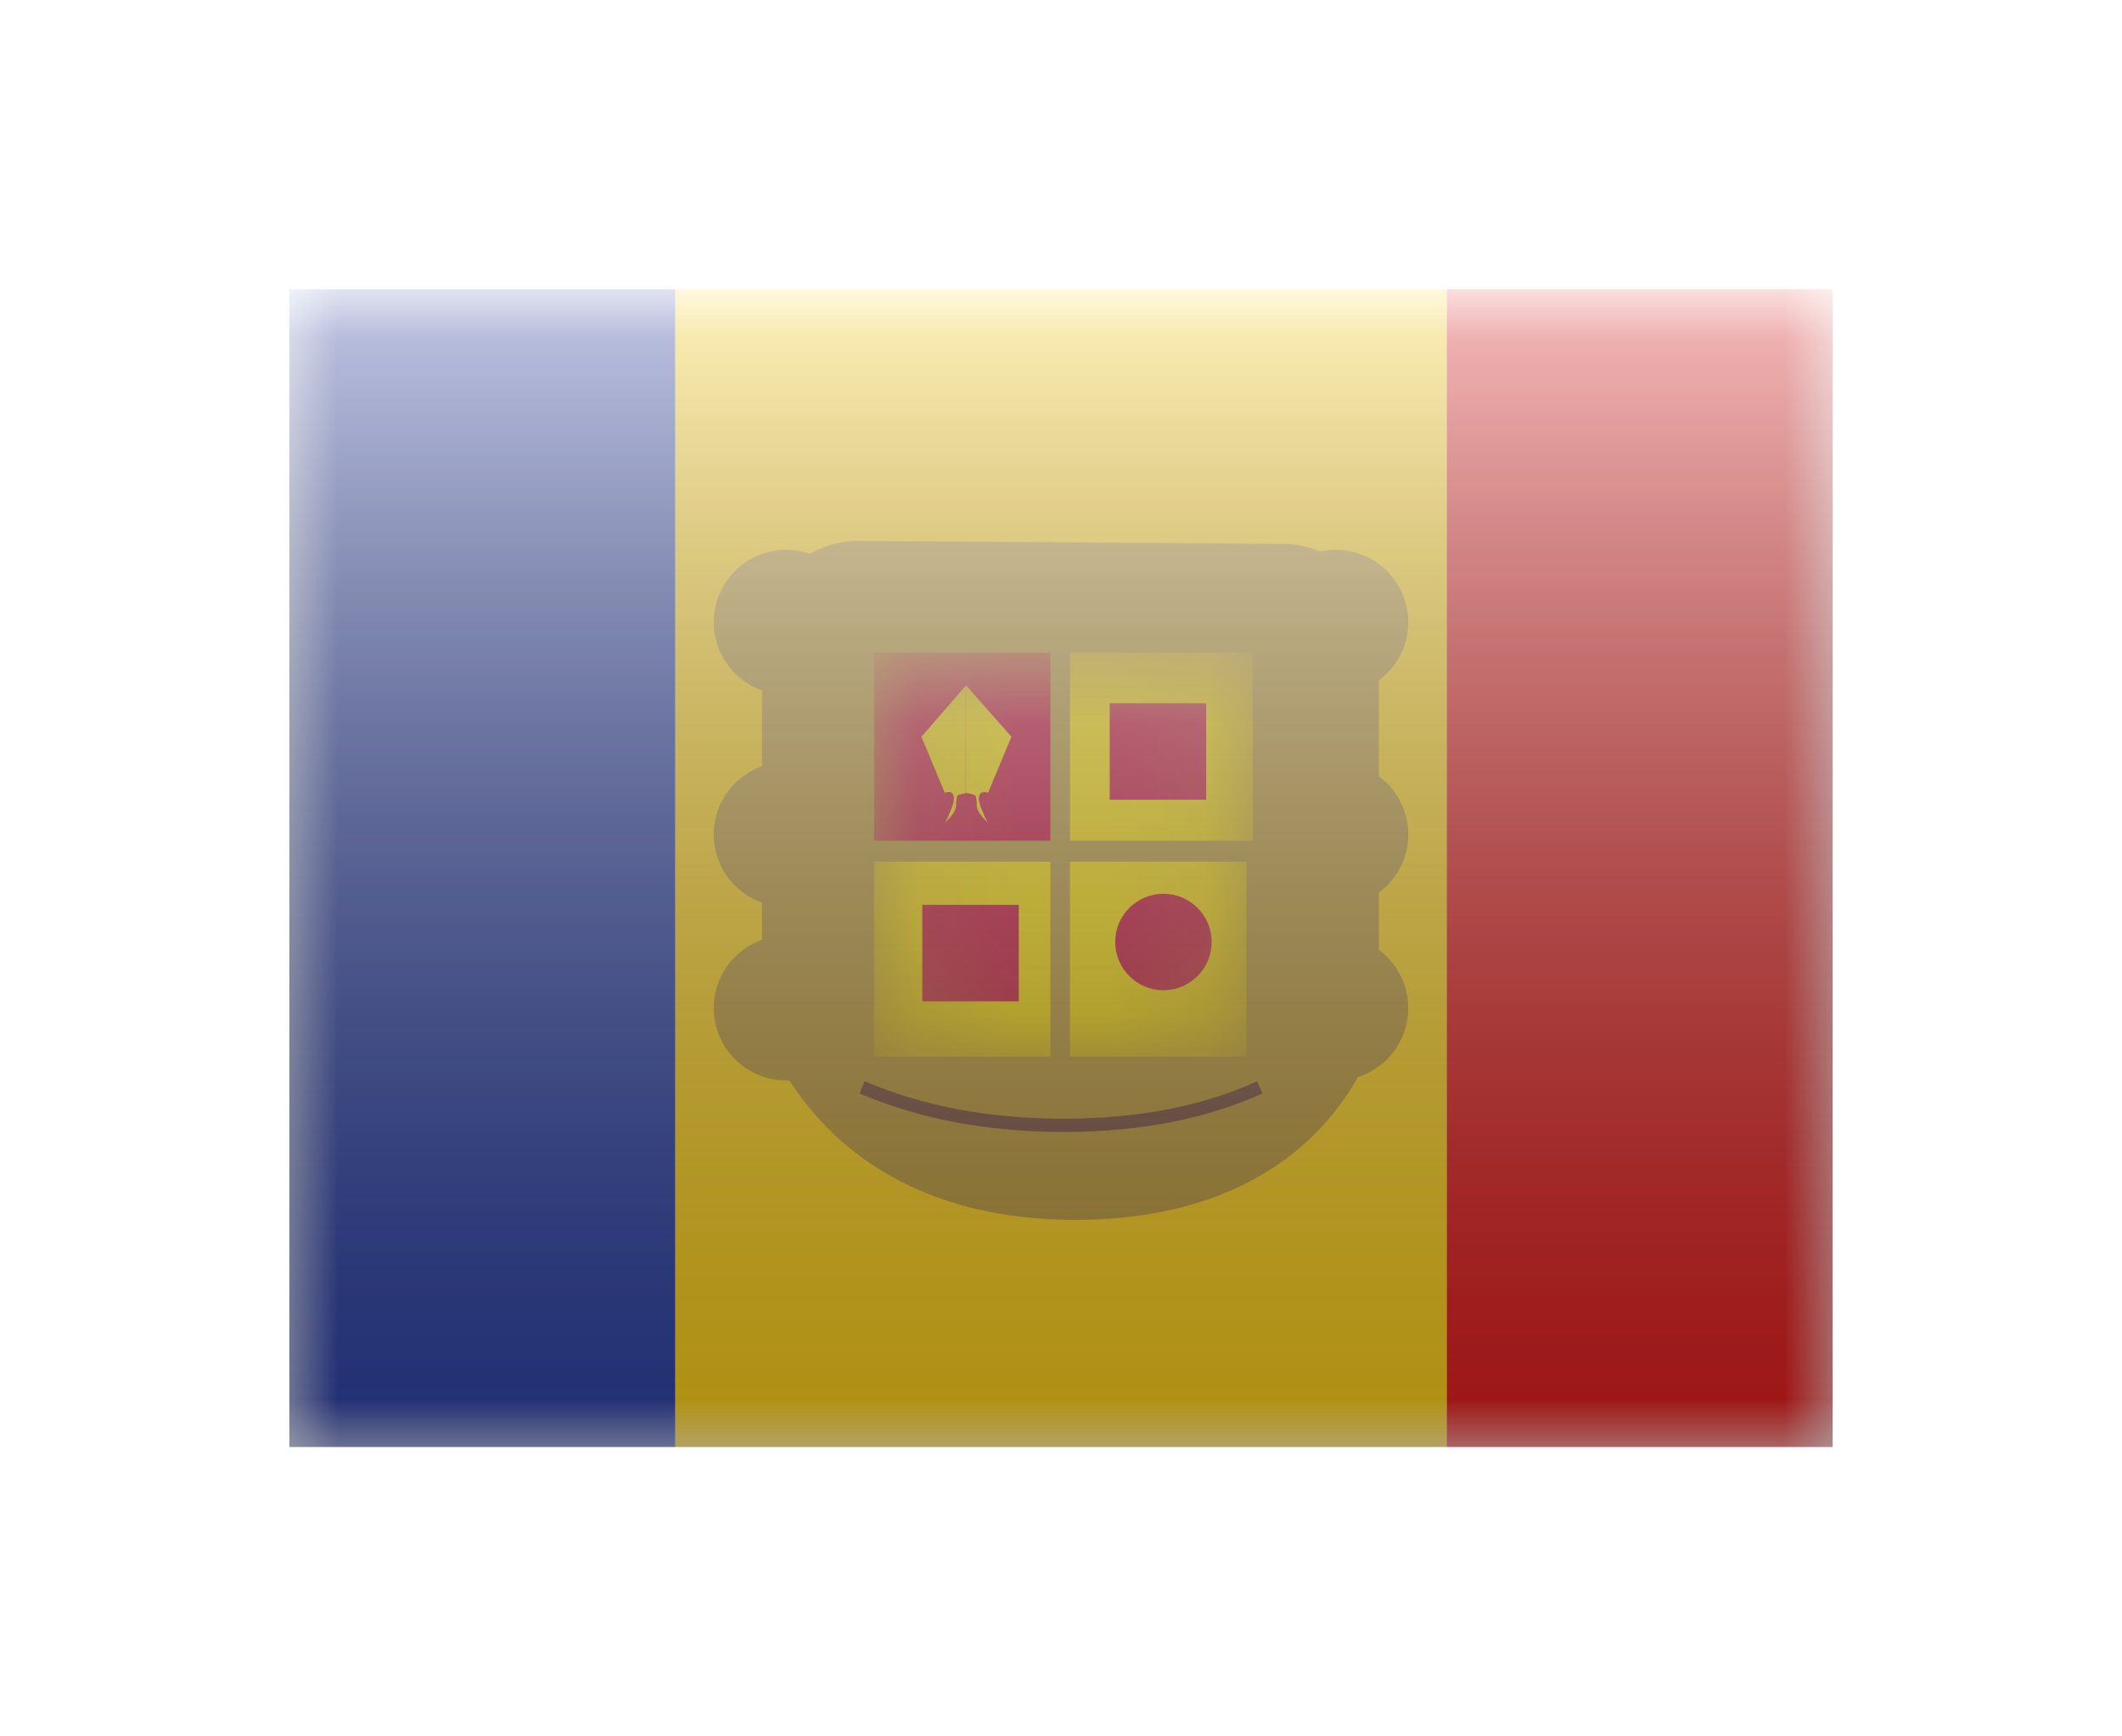 <svg width="22" height="18" viewBox="0 0 22 18" fill="none" xmlns="http://www.w3.org/2000/svg">
<g filter="url(#filter0_d)">
<mask id="mask0" style="mask-type:alpha" maskUnits="userSpaceOnUse" x="3" y="1" width="16" height="12">
<rect x="3" y="1" width="16" height="12" fill="white"/>
</mask>
<g mask="url(#mask0)">
<path fill-rule="evenodd" clip-rule="evenodd" d="M7 1H15V13H7V1Z" fill="#FFD018"/>
<path fill-rule="evenodd" clip-rule="evenodd" d="M3 1H7V13H3V1Z" fill="#2E42A5"/>
<path fill-rule="evenodd" clip-rule="evenodd" d="M15 1H19V13H15V1Z" fill="#E31D1C"/>
<path fill-rule="evenodd" clip-rule="evenodd" d="M7.9 4.607C7.9 4.052 8.352 3.603 8.907 3.607L13.302 3.638C13.851 3.642 14.295 4.089 14.295 4.638V8.645C14.295 8.645 13.851 10.645 11.149 10.645C8.447 10.645 7.9 8.6 7.9 8.6V4.607Z" fill="#BF9937"/>
<path fill-rule="evenodd" clip-rule="evenodd" d="M8.15 5.2C8.564 5.2 8.9 4.864 8.9 4.45C8.9 4.036 8.564 3.7 8.15 3.7C7.736 3.7 7.4 4.036 7.4 4.45C7.4 4.864 7.736 5.2 8.15 5.2Z" fill="#BF9937"/>
<path fill-rule="evenodd" clip-rule="evenodd" d="M8.15 7.4C8.564 7.4 8.9 7.064 8.9 6.65C8.9 6.236 8.564 5.9 8.15 5.9C7.736 5.9 7.4 6.236 7.4 6.65C7.4 7.064 7.736 7.4 8.15 7.4Z" fill="#BF9937"/>
<path fill-rule="evenodd" clip-rule="evenodd" d="M8.15 9.2C8.564 9.2 8.9 8.864 8.9 8.45C8.9 8.036 8.564 7.7 8.15 7.7C7.736 7.7 7.4 8.036 7.4 8.45C7.4 8.864 7.736 9.2 8.15 9.2Z" fill="#BF9937"/>
<path fill-rule="evenodd" clip-rule="evenodd" d="M13.85 5.2C14.264 5.2 14.6 4.864 14.6 4.45C14.6 4.036 14.264 3.7 13.85 3.7C13.436 3.7 13.1 4.036 13.1 4.45C13.1 4.864 13.436 5.2 13.85 5.2Z" fill="#BF9937"/>
<path fill-rule="evenodd" clip-rule="evenodd" d="M13.85 7.4C14.264 7.4 14.6 7.064 14.6 6.65C14.6 6.236 14.264 5.9 13.85 5.9C13.436 5.9 13.1 6.236 13.1 6.65C13.1 7.064 13.436 7.4 13.85 7.4Z" fill="#BF9937"/>
<path fill-rule="evenodd" clip-rule="evenodd" d="M13.85 9.2C14.264 9.2 14.6 8.864 14.6 8.45C14.6 8.036 14.264 7.7 13.85 7.7C13.436 7.7 13.1 8.036 13.1 8.45C13.1 8.864 13.436 9.2 13.85 9.2Z" fill="#BF9937"/>
<path d="M8.912 9.335L8.964 9.208C9.568 9.467 10.255 9.597 11.026 9.597C11.797 9.597 12.466 9.467 13.033 9.209L13.088 9.335C12.502 9.601 11.815 9.734 11.026 9.734C10.238 9.734 9.533 9.601 8.912 9.335Z" fill="#805440"/>
<path fill-rule="evenodd" clip-rule="evenodd" d="M9.115 4.809H10.976H11.024H12.885V8.324C12.885 8.324 12.884 8.634 12.556 8.77C12.228 8.906 11.843 8.857 11.843 8.857C11.843 8.857 11.473 8.778 11.279 8.857C11.159 8.906 11.073 8.93 11.024 8.941V8.95C11.024 8.95 11.015 8.949 11 8.946C10.984 8.949 10.976 8.95 10.976 8.95V8.941C10.927 8.93 10.841 8.906 10.721 8.857C10.526 8.778 10.157 8.857 10.157 8.857C10.157 8.857 9.772 8.906 9.444 8.77C9.116 8.634 9.115 8.324 9.115 8.324V4.809Z" fill="#BF9937"/>
<mask id="mask1" style="mask-type:alpha" maskUnits="userSpaceOnUse" x="9" y="4" width="4" height="5">
<path fill-rule="evenodd" clip-rule="evenodd" d="M9.115 4.809H10.976H11.024H12.885V8.324C12.885 8.324 12.884 8.634 12.556 8.77C12.228 8.906 11.843 8.857 11.843 8.857C11.843 8.857 11.473 8.778 11.279 8.857C11.159 8.906 11.073 8.93 11.024 8.941V8.95C11.024 8.95 11.015 8.949 11 8.946C10.984 8.949 10.976 8.95 10.976 8.95V8.941C10.927 8.93 10.841 8.906 10.721 8.857C10.526 8.778 10.157 8.857 10.157 8.857C10.157 8.857 9.772 8.906 9.444 8.77C9.116 8.634 9.115 8.324 9.115 8.324V4.809Z" fill="white"/>
</mask>
<g mask="url(#mask1)">
<rect x="9.062" y="4.765" width="1.828" height="1.95" fill="#D00F3A"/>
<path fill-rule="evenodd" clip-rule="evenodd" d="M11.093 4.765H12.989V6.715H11.093V4.765Z" fill="#FEDF00"/>
<path fill-rule="evenodd" clip-rule="evenodd" d="M11.093 6.932H12.922V8.954H11.093V6.932Z" fill="#FEDF00"/>
<rect x="9.062" y="6.932" width="1.828" height="2.022" fill="#FEDF00"/>
<path fill-rule="evenodd" clip-rule="evenodd" d="M12.062 8.265C12.338 8.265 12.562 8.041 12.562 7.765C12.562 7.489 12.338 7.265 12.062 7.265C11.786 7.265 11.562 7.489 11.562 7.765C11.562 8.041 11.786 8.265 12.062 8.265Z" fill="#D00F3A"/>
<path fill-rule="evenodd" clip-rule="evenodd" d="M10.015 6.218V5.104L10.486 5.637L10.244 6.218C10.155 6.187 10.124 6.252 10.169 6.37C10.197 6.439 10.219 6.49 10.24 6.528C10.159 6.447 10.126 6.396 10.126 6.342C10.126 6.297 10.122 6.267 10.111 6.247C10.106 6.238 10.064 6.229 10.037 6.223C10.026 6.221 10.018 6.219 10.015 6.218ZM9.795 6.218L9.553 5.637L10.013 5.108V6.222C10.01 6.223 10.002 6.224 9.992 6.226C9.968 6.231 9.933 6.238 9.928 6.247C9.917 6.267 9.913 6.297 9.913 6.342C9.913 6.396 9.88 6.447 9.799 6.528C9.82 6.49 9.842 6.439 9.869 6.37C9.915 6.252 9.884 6.187 9.795 6.218Z" fill="#FEDF00"/>
<rect x="11.505" y="5.29" width="1" height="1" fill="#D00F3A"/>
<path fill-rule="evenodd" clip-rule="evenodd" d="M9.562 7.38H10.562V8.38H9.562V7.38Z" fill="#D00F3A"/>
</g>
</g>
<rect x="3" y="1" width="16" height="12" fill="url(#paint0_linear)" style="mix-blend-mode:overlay"/>
</g>
<defs>
<filter id="filter0_d" x="0" y="0" width="22" height="18" filterUnits="userSpaceOnUse" color-interpolation-filters="sRGB">
<feFlood flood-opacity="0" result="BackgroundImageFix"/>
<feColorMatrix in="SourceAlpha" type="matrix" values="0 0 0 0 0 0 0 0 0 0 0 0 0 0 0 0 0 0 127 0" result="hardAlpha"/>
<feOffset dy="2"/>
<feGaussianBlur stdDeviation="1.5"/>
<feColorMatrix type="matrix" values="0 0 0 0 0 0 0 0 0 0 0 0 0 0 0 0 0 0 0.1 0"/>
<feBlend mode="normal" in2="BackgroundImageFix" result="effect1_dropShadow"/>
<feBlend mode="normal" in="SourceGraphic" in2="effect1_dropShadow" result="shape"/>
</filter>
<linearGradient id="paint0_linear" x1="11" y1="1" x2="11" y2="13" gradientUnits="userSpaceOnUse">
<stop stop-color="white" stop-opacity="0.7"/>
<stop offset="1" stop-opacity="0.3"/>
</linearGradient>
</defs>
</svg>
